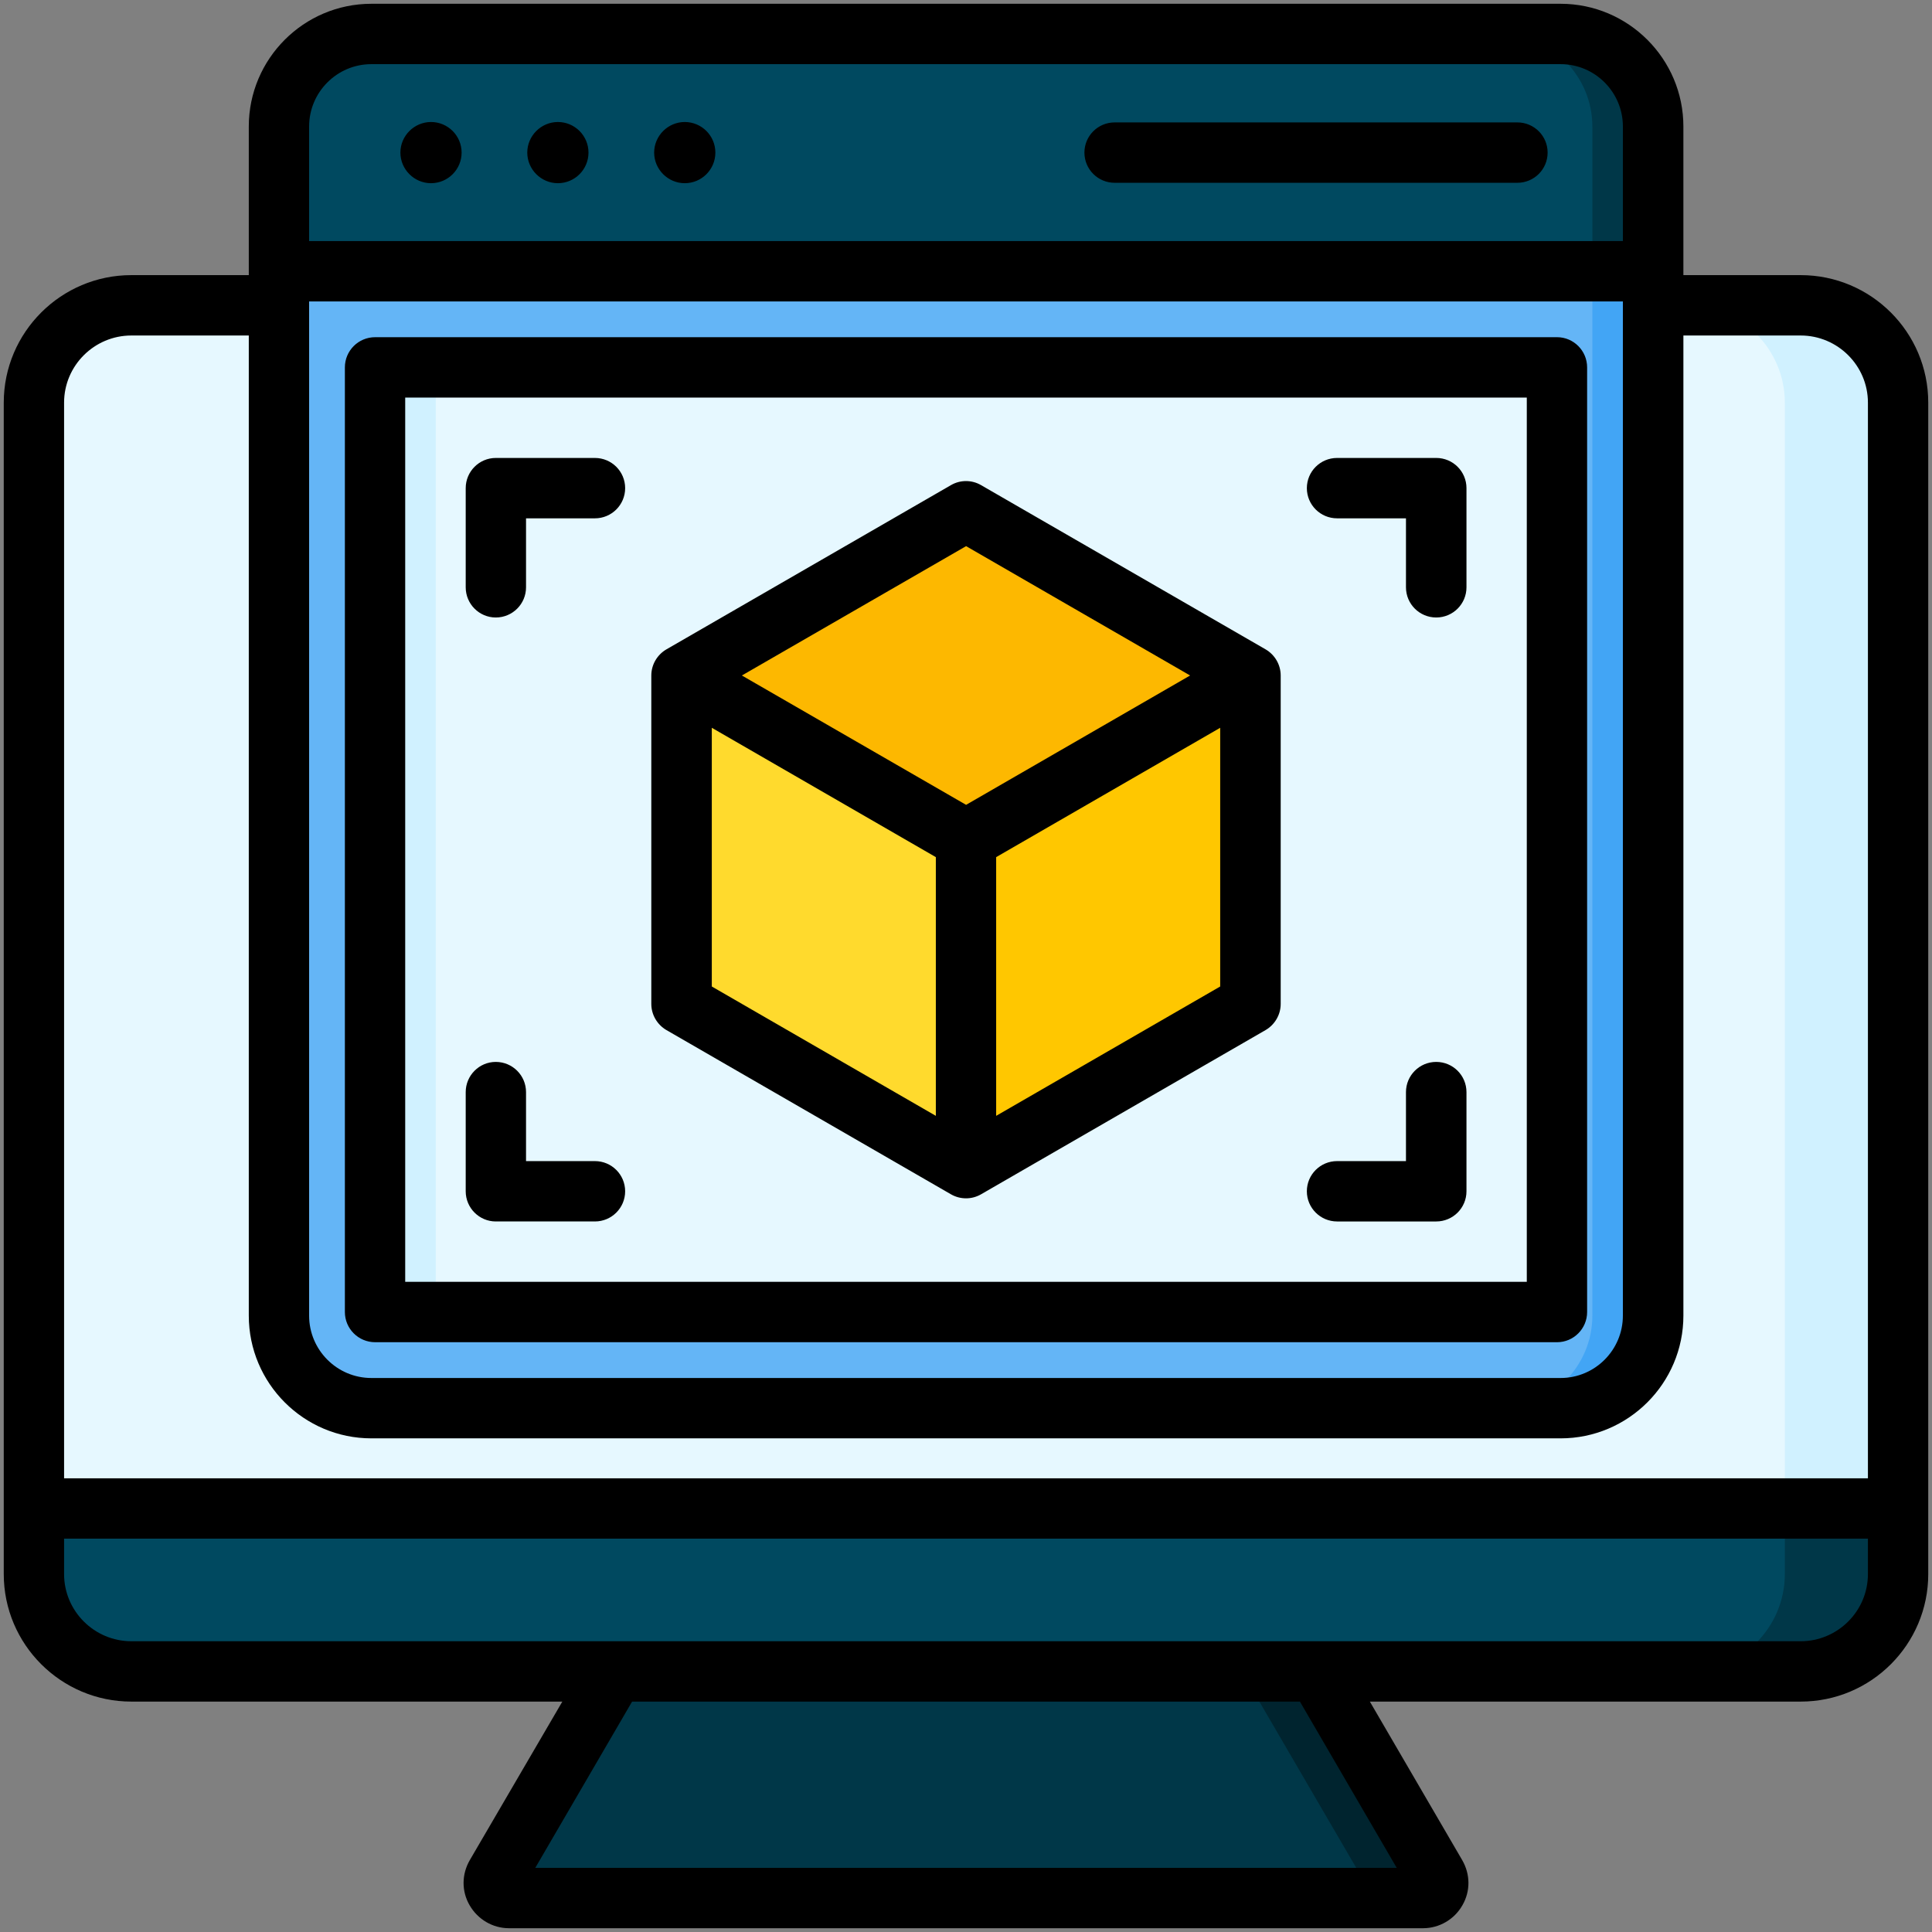 <svg id="Layer_1" enable-background="new 0 0 512 512" viewBox="0 0 512 512" xmlns="http://www.w3.org/2000/svg"><rect x="0" y="0" width="512" height="512" fill="#808080" stroke="none"/><g clip-rule="evenodd" fill-rule="evenodd"><g><g><path d="m341.165 429.348-171.611 2.201-38.126 65.425c-1.675 2.874.59 6.026 3.463 6.026h242.22c2.873 0 5.138-3.152 3.463-6.026z" fill="#003748"/><path d="m341.165 429.348-19.852.255 39.26 67.371c1.675 2.875-.59 6.026-3.463 6.026h20c2.873 0 5.138-3.152 3.463-6.026z" fill="#00242f"/><path d="m477.21 80.909c14.184 0 25.79 11.606 25.79 25.79v300.45c0 14.184-11.607 25.79-25.79 25.79h-442.421c-14.182 0-25.79-11.604-25.79-25.79v-300.45c0-14.185 11.606-25.79 25.79-25.79z" fill="#e6f8ff"/><path d="m477.21 80.909c14.184 0 25.79 11.606 25.79 25.79v300.45c0 14.184-11.607 25.79-25.79 25.79h-30c14.182 0 25.79-11.606 25.79-25.79v-300.45c0-14.184-11.606-25.79-25.79-25.79z" fill="#d0f1ff"/><path d="m503 399.756h-494v17.393c0 14.185 11.606 25.79 25.789 25.79h442.422c14.184 0 25.789-11.604 25.789-25.79z" fill="#004960"/><path d="m503 399.756h-30v17.393c0 14.185-11.606 25.79-25.789 25.79h30c14.184 0 25.789-11.604 25.789-25.79z" fill="#003748"/></g><g><path d="m98.437 9h315.127c13.489 0 24.526 11.037 24.526 24.527v315.127c0 13.489-11.037 24.526-24.526 24.526h-315.127c-13.49 0-24.527-11.037-24.527-24.526v-315.127c0-13.49 11.036-24.527 24.527-24.527z" fill="#64b5f6"/><path d="m101.394 97.363h309.211c1.1 0 2 .899 2 2v246.333c0 1.1-.899 2-2 2h-309.211c-1.1 0-2-.899-2-2v-246.334c.001-1.1.9-1.999 2-1.999z" fill="#e6f8ff"/><path d="m413.563 9h-16.095c13.49 0 24.527 11.037 24.527 24.527v315.127c0 13.489-11.037 24.526-24.527 24.526h16.095c13.49 0 24.527-11.037 24.527-24.526v-315.127c0-13.49-11.037-24.527-24.527-24.527z" fill="#42a5f5"/><path d="m101.394 97.363h16.088c-1.1 0-2 .899-2 2v246.333c0 1.1.9 2 2 2h-16.088c-1.1 0-2-.899-2-2v-246.334c.001-1.1.9-1.999 2-1.999z" fill="#d0f1ff"/><path d="m73.91 33.527v38.351h364.18v-38.351c0-13.49-11.037-24.527-24.526-24.527h-315.127c-13.491 0-24.527 11.037-24.527 24.527z" fill="#004960"/><path d="m438.09 33.527v38.351h-16.095v-38.351c-.001-13.49-11.037-24.527-24.527-24.527h16.095c13.49 0 24.527 11.037 24.527 24.527z" fill="#003748"/></g><g><path d="m256 135.489 75.379 43.52v87.039l-75.379 43.521-75.379-43.521v-87.039z" fill="#ffda2d"/><path d="m256 222.529v87.04l75.379-43.521v-87.039l-75.379-43.52-75.379 43.521c0-.001 25.126 14.506 75.379 43.519z" fill="#ffc700"/><path d="m256 222.529c50.253-29.013 75.379-43.52 75.379-43.52l-75.379-43.52-75.379 43.521c0-.001 25.126 14.506 75.379 43.519z" fill="#fdb800"/></g></g><path d="m263.993 295.711v-68.562l59.371-34.279v68.562zm-75.357-102.841 59.371 34.279v68.562l-59.371-34.279zm67.388-48.138-59.418 34.279 59.418 34.279 59.371-34.279zm79.366 27.351-75.405-43.522c-2.452-1.434-5.517-1.434-7.97 0l-75.405 43.522c-2.452 1.429-4.008 4.065-4.008 6.927v87.038c0 2.862 1.556 5.499 4.008 6.932l75.405 43.522c1.226.707 2.594 1.066 4.009 1.066 1.367 0 2.735-.359 3.961-1.066l75.405-43.522c2.452-1.433 4.008-4.07 4.008-6.932v-87.038c0-2.862-1.556-5.498-4.008-6.927zm53.24 117.338v26.281c0 4.409-3.584 7.998-8.017 7.998h-26.267c-4.433 0-8.017-3.589-8.017-7.998 0-4.423 3.584-7.998 8.017-7.998h18.25v-18.283c0-4.419 3.584-8.003 8.017-8.003s8.017 3.584 8.017 8.003zm0-160.058v26.276c0 4.423-3.584 8.002-8.017 8.002s-8.017-3.579-8.017-8.002v-18.278h-18.25c-4.433 0-8.017-3.579-8.017-7.998 0-4.423 3.584-8.002 8.017-8.002h26.267c4.433 0 8.017 3.579 8.017 8.002zm-222.96 0c0 4.419-3.584 7.998-8.017 7.998h-18.25v18.278c0 4.423-3.584 8.002-8.017 8.002-4.385 0-7.97-3.579-7.97-8.002v-26.276c0-4.423 3.584-8.002 7.97-8.002h26.267c4.433 0 8.017 3.579 8.017 8.002zm0 186.338c0 4.409-3.584 7.998-8.017 7.998h-26.267c-4.385 0-7.97-3.589-7.97-7.998v-26.281c0-4.419 3.584-8.003 7.97-8.003 4.433 0 8.017 3.584 8.017 8.003v18.283h18.25c4.433 0 8.017 3.575 8.017 7.998zm-58.287-210.341v234.34h297.234v-234.34zm-7.97 250.34h313.22c4.386 0 7.97-3.589 7.97-7.998v-250.339c0-4.424-3.584-8.003-7.97-8.003h-313.22c-4.433 0-8.017 3.579-8.017 8.003v250.34c.001 4.409 3.585 7.997 8.017 7.997zm73.944-315.262c0-4.466 3.678-8.106 8.111-8.106 4.48 0 8.111 3.641 8.111 8.106 0 4.471-3.631 8.111-8.111 8.111-4.433.001-8.111-3.64-8.111-8.111zm114.026 0c0-4.419 3.584-7.998 8.017-7.998h106.718c4.433 0 8.017 3.579 8.017 7.998 0 4.424-3.584 8.003-8.017 8.003h-106.718c-4.433 0-8.017-3.579-8.017-8.003zm-147.65 0c0-4.466 3.678-8.106 8.111-8.106 4.48 0 8.111 3.641 8.111 8.106 0 4.471-3.631 8.111-8.111 8.111-4.433.001-8.111-3.64-8.111-8.111zm-33.623 0c0-4.466 3.678-8.106 8.111-8.106 4.48 0 8.111 3.641 8.111 8.106 0 4.471-3.631 8.111-8.111 8.111-4.433.001-8.111-3.64-8.111-8.111zm371.082 394.506h-442.384c-9.809 0-17.825-7.984-17.825-17.792v-9.389h478.035v9.389c0 9.808-8.017 17.792-17.826 17.792zm-107.047 60.055h-228.29l25.654-44.06h176.982zm-335.337-406.087c-9.809 0-17.825 7.979-17.825 17.788v285.062h478.035v-285.062c0-9.809-8.017-17.788-17.825-17.788h-31.077v259.738c0 17.939-14.619 32.529-32.539 32.529h-315.154c-17.92 0-32.492-14.591-32.492-32.529v-259.738zm63.615-71.911c-9.102 0-16.505 7.408-16.505 16.528v30.351h348.164v-30.35c0-9.12-7.404-16.528-16.505-16.528h-315.154zm-16.505 62.88v268.769c0 9.121 7.404 16.534 16.505 16.534h315.153c9.102 0 16.505-7.413 16.505-16.534v-268.769zm395.274-6.97h-31.077v-39.381c0-17.939-14.619-32.529-32.539-32.529h-315.153c-17.92 0-32.492 14.59-32.492 32.529v39.381h-31.123c-18.627 0-33.812 15.161-33.812 33.788v310.452c0 18.632 15.185 33.788 33.812 33.788h114.216l-24.522 42.013c-2.169 3.758-2.216 8.238-.047 11.968 2.169 3.749 6.131 6.079 10.422 6.079h242.248c4.291 0 8.3-2.329 10.422-6.079 2.169-3.73 2.122-8.21-.047-11.968l-24.475-42.013h114.169c18.674 0 33.812-15.156 33.812-33.788v-310.451c-.002-18.628-15.139-33.789-33.814-33.789z"/></g></svg>